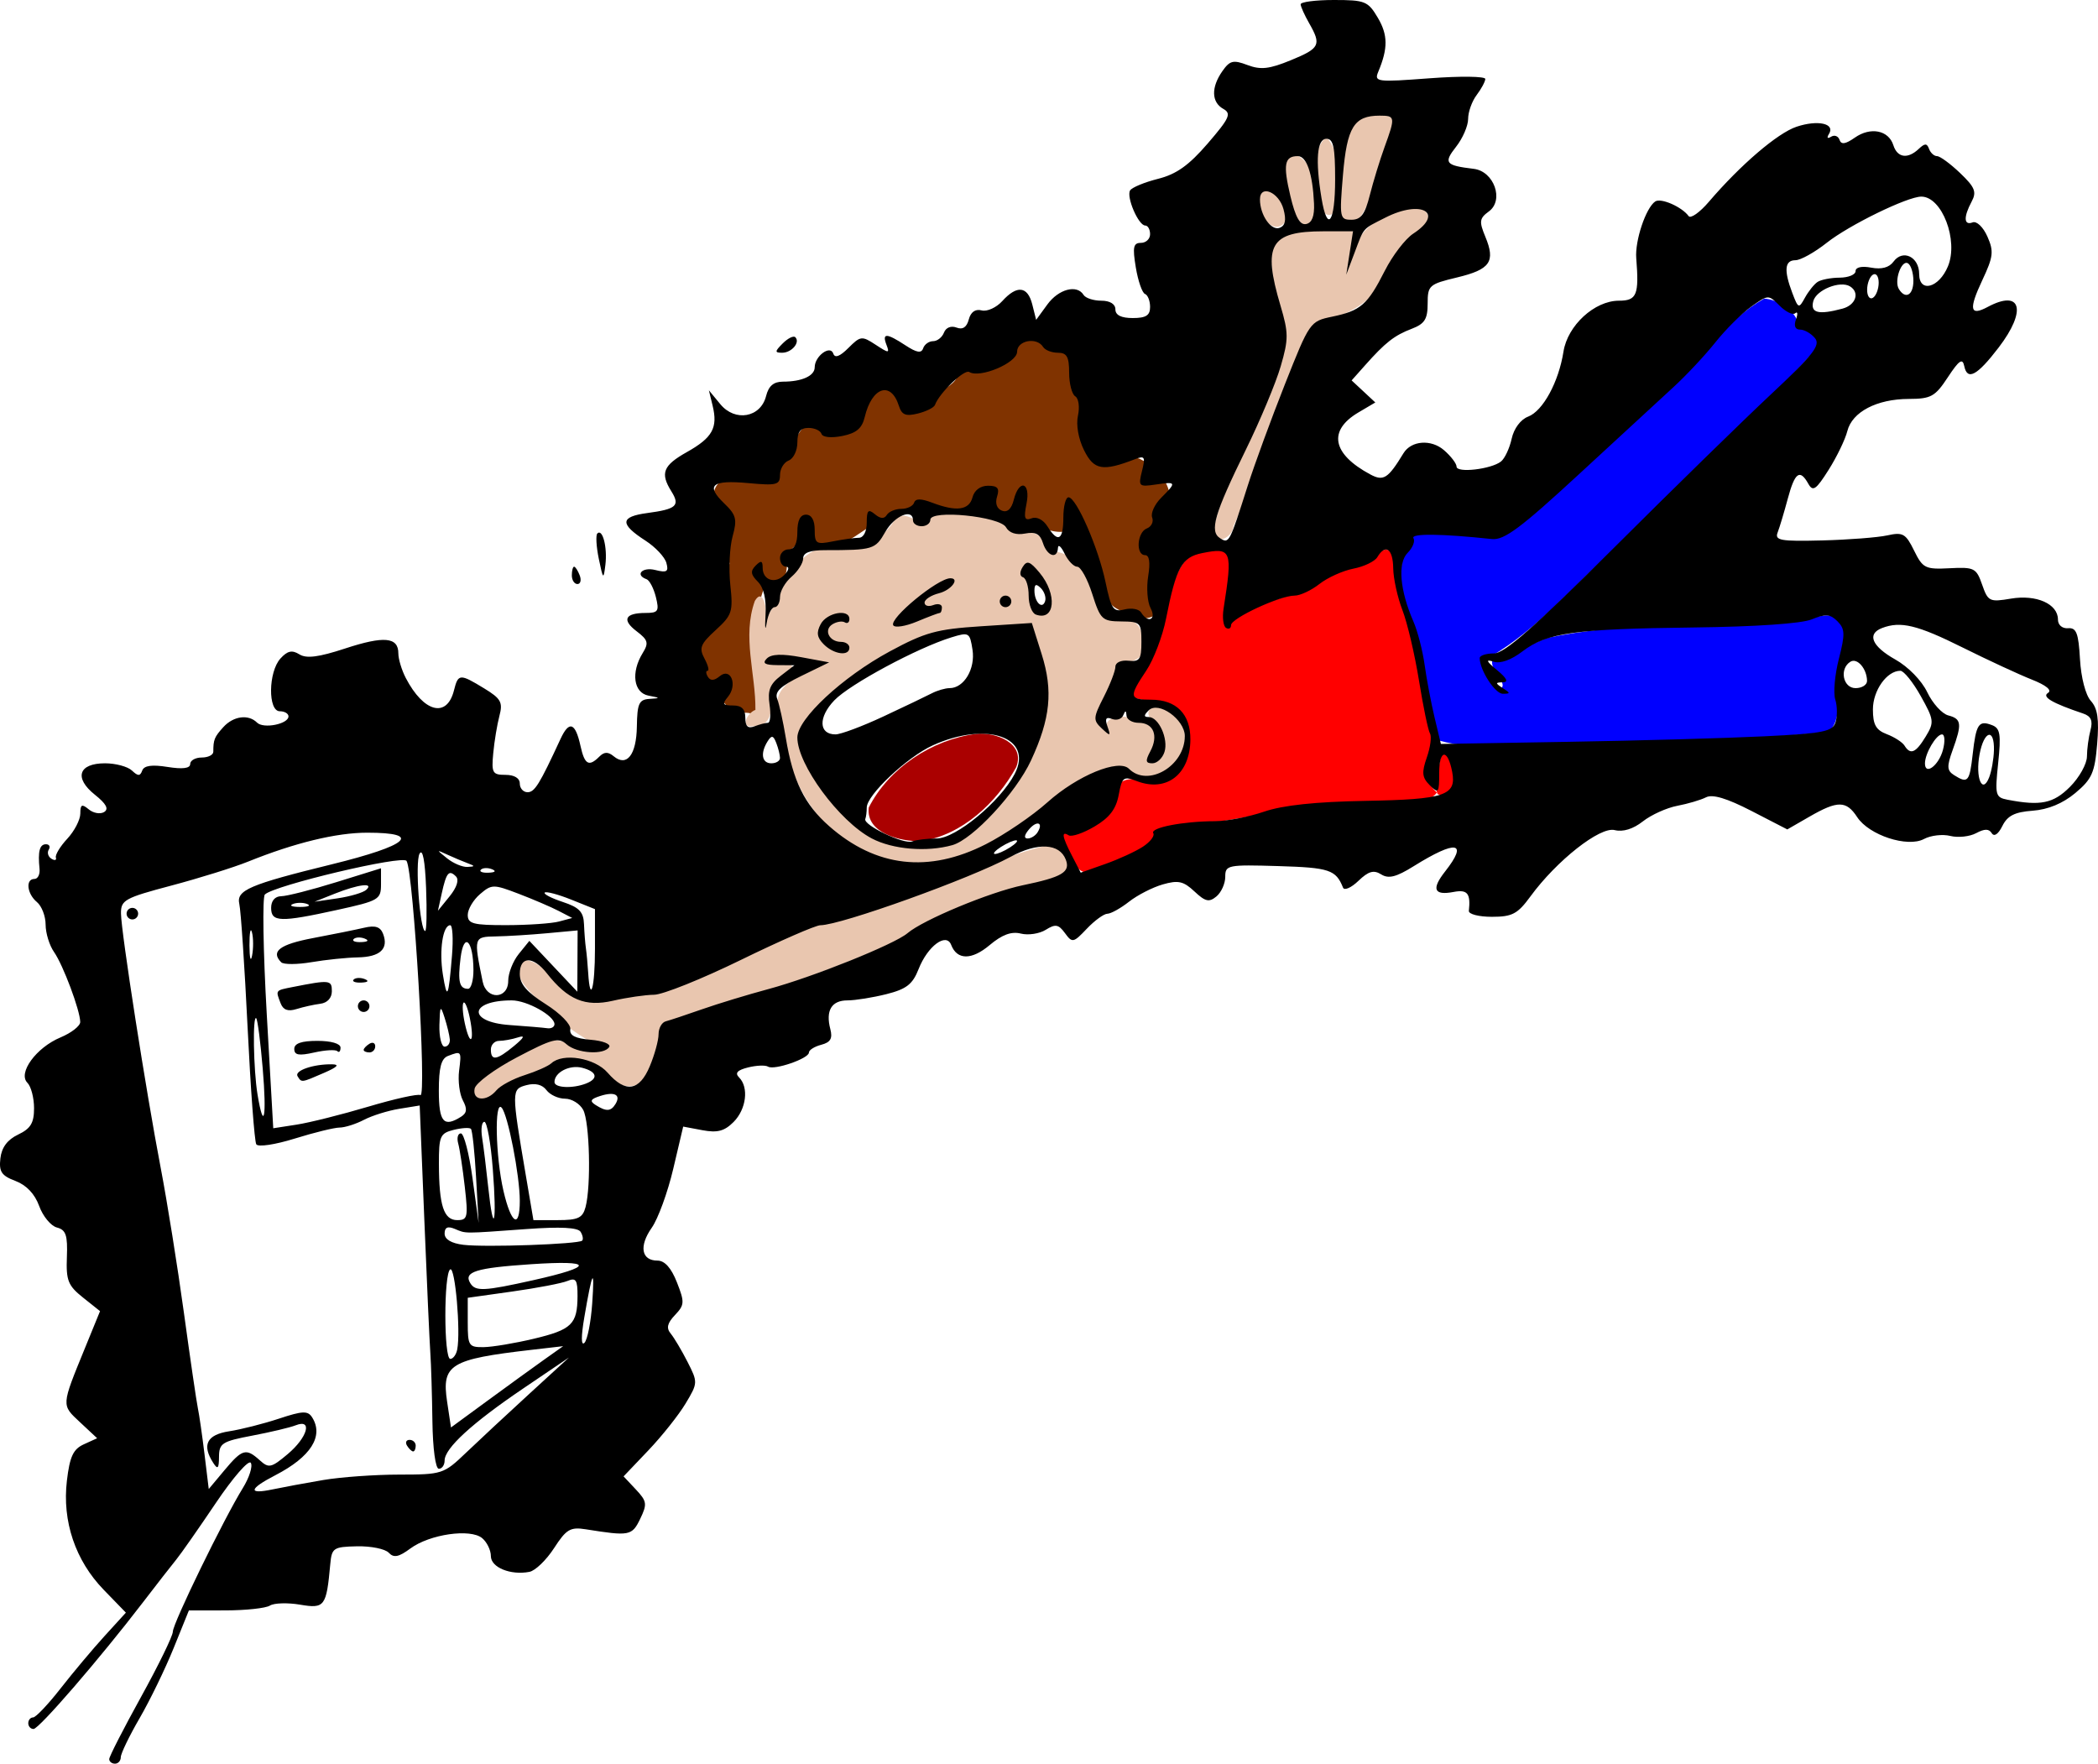 <?xml version="1.0" encoding="UTF-8" standalone="no"?>
<!-- Created with Inkscape (http://www.inkscape.org/) -->
<svg
   xmlns:dc="http://purl.org/dc/elements/1.1/"
   xmlns:cc="http://creativecommons.org/ns#"
   xmlns:rdf="http://www.w3.org/1999/02/22-rdf-syntax-ns#"
   xmlns:svg="http://www.w3.org/2000/svg"
   xmlns="http://www.w3.org/2000/svg"
   xmlns:sodipodi="http://sodipodi.sourceforge.net/DTD/sodipodi-0.dtd"
   xmlns:inkscape="http://www.inkscape.org/namespaces/inkscape"
   width="244.212"
   height="205.297"
   id="svg2"
   sodipodi:version="0.32"
   inkscape:version="0.46"
   sodipodi:docname="electrocution.svg"
   inkscape:output_extension="org.inkscape.output.svg.inkscape"
   version="1.0">
  <defs
     id="defs4">
    <inkscape:perspective
       sodipodi:type="inkscape:persp3d"
       inkscape:vp_x="0 : 526.18109 : 1"
       inkscape:vp_y="0 : 1000 : 0"
       inkscape:vp_z="744.09448 : 526.18109 : 1"
       inkscape:persp3d-origin="372.04724 : 350.78739 : 1"
       id="perspective10" />
    <clipPath
       id="clipPath2470"
       clipPathUnits="userSpaceOnUse">
      <path
         id="path2472"
         d="M 1995.6,5139.6 L 3979.6,5139.6 L 3979.6,6825.73 L 1995.6,6825.73 L 1995.6,5139.6 z" />
    </clipPath>
    <inkscape:perspective
       id="perspective2450"
       inkscape:persp3d-origin="372.04724 : 350.78739 : 1"
       inkscape:vp_z="744.09448 : 526.18109 : 1"
       inkscape:vp_y="0 : 1000 : 0"
       inkscape:vp_x="0 : 526.18109 : 1"
       sodipodi:type="inkscape:persp3d" />
    <clipPath
       id="clipPath2736"
       clipPathUnits="userSpaceOnUse">
      <path
         id="path2738"
         d="M 1924.8,3976.8 L 4333.8,3976.8 L 4333.8,6825.28 L 1924.8,6825.28 L 1924.8,3976.8 z" />
    </clipPath>
    <inkscape:perspective
       id="perspective2708"
       inkscape:persp3d-origin="372.04724 : 350.78739 : 1"
       inkscape:vp_z="744.09448 : 526.18109 : 1"
       inkscape:vp_y="0 : 1000 : 0"
       inkscape:vp_x="0 : 526.18109 : 1"
       sodipodi:type="inkscape:persp3d" />
    <clipPath
       id="clipPath3041"
       clipPathUnits="userSpaceOnUse">
      <path
         id="path3043"
         d="M 2052,2365.2 L 4206,2365.2 L 4206,4444.75 L 2052,4444.75 L 2052,2365.2 z" />
    </clipPath>
    <inkscape:perspective
       id="perspective2989"
       inkscape:persp3d-origin="372.04724 : 350.78739 : 1"
       inkscape:vp_z="744.09448 : 526.18109 : 1"
       inkscape:vp_y="0 : 1000 : 0"
       inkscape:vp_x="0 : 526.18109 : 1"
       sodipodi:type="inkscape:persp3d" />
    <clipPath
       id="clipPath3282"
       clipPathUnits="userSpaceOnUse">
      <path
         id="path3284"
         d="M 1712.4,873.602 L 4546.4,873.602 L 4546.4,3692.06 L 1712.4,3692.06 L 1712.4,873.602 z" />
    </clipPath>
    <inkscape:perspective
       id="perspective3240"
       inkscape:persp3d-origin="372.04724 : 350.78739 : 1"
       inkscape:vp_z="744.09448 : 526.18109 : 1"
       inkscape:vp_y="0 : 1000 : 0"
       inkscape:vp_x="0 : 526.18109 : 1"
       sodipodi:type="inkscape:persp3d" />
    <clipPath
       id="clipPath3498"
       clipPathUnits="userSpaceOnUse">
      <path
         id="path3500"
         d="M 1570.8,1348.8 L 4404.8,1348.8 L 4404.8,3444.15 L 1570.8,3444.15 L 1570.8,1348.8 z" />
    </clipPath>
    <inkscape:perspective
       id="perspective3426"
       inkscape:persp3d-origin="372.04724 : 350.78739 : 1"
       inkscape:vp_z="744.09448 : 526.18109 : 1"
       inkscape:vp_y="0 : 1000 : 0"
       inkscape:vp_x="0 : 526.18109 : 1"
       sodipodi:type="inkscape:persp3d" />
    <clipPath
       id="clipPath3643"
       clipPathUnits="userSpaceOnUse">
      <path
         id="path3645"
         d="M 1570.8,1944 L 4404.8,1944 L 4404.8,5701.34 L 1570.8,5701.34 L 1570.8,1944 z" />
    </clipPath>
    <inkscape:perspective
       id="perspective3605"
       inkscape:persp3d-origin="372.04724 : 350.78739 : 1"
       inkscape:vp_z="744.09448 : 526.18109 : 1"
       inkscape:vp_y="0 : 1000 : 0"
       inkscape:vp_x="0 : 526.18109 : 1"
       sodipodi:type="inkscape:persp3d" />
    <clipPath
       id="clipPath3780"
       clipPathUnits="userSpaceOnUse">
      <path
         id="path3782"
         d="M 1712.4,2679.6 L 4546.4,2679.6 L 4546.4,5249.26 L 1712.4,5249.26 L 1712.4,2679.6 z" />
    </clipPath>
    <inkscape:perspective
       id="perspective3742"
       inkscape:persp3d-origin="372.04724 : 350.78739 : 1"
       inkscape:vp_z="744.09448 : 526.18109 : 1"
       inkscape:vp_y="0 : 1000 : 0"
       inkscape:vp_x="0 : 526.18109 : 1"
       sodipodi:type="inkscape:persp3d" />
  </defs>
  <sodipodi:namedview
     id="base"
     pagecolor="#ffffff"
     bordercolor="#666666"
     borderopacity="1.0"
     inkscape:pageopacity="0.0"
     inkscape:pageshadow="2"
     inkscape:zoom="1.4"
     inkscape:cx="69.534112"
     inkscape:cy="123.0456"
     inkscape:document-units="px"
     inkscape:current-layer="layer1"
     showgrid="false"
     inkscape:window-width="1127"
     inkscape:window-height="743"
     inkscape:window-x="22"
     inkscape:window-y="0" />
  <g
     inkscape:label="Calque 1"
     inkscape:groupmode="layer"
     id="layer1"
     transform="translate(-45.691,-15.391)">
    <path
       style="opacity:1;fill:#803300;fill-opacity:1;fill-rule:nonzero;stroke:none;stroke-width:4.341;stroke-linecap:square;stroke-linejoin:miter;marker:none;marker-start:none;marker-mid:none;marker-end:none;stroke-miterlimit:4;stroke-dasharray:8.682, 4.341, 2.171, 4.341;stroke-dashoffset:0;stroke-opacity:1;visibility:visible;display:inline;overflow:visible;enable-background:accumulate"
       d="M 120.062 39.156 C 118.535 39.07 118.196 40.888 117.246 41.703 C 116.149 42.361 114.814 42.969 113.531 42.906 C 112.917 42.241 111.728 42.465 111.531 43.375 C 111.419 44.748 109.762 45.136 108.994 46.096 C 108.138 46.996 106.505 48.258 105.443 46.943 C 104.726 46.25 104.158 45.071 103 45.156 C 101.592 45.318 101.085 46.803 100.551 47.898 C 100.034 49.289 98.345 50.261 96.938 49.562 C 95.851 48.953 94.27 48.642 93.443 49.838 C 91.975 51.47 91.838 54.087 89.844 55.281 C 88.213 56.206 86.296 55.646 84.531 55.812 C 83.211 55.98 82.648 57.764 83.406 58.781 C 84.267 59.763 85.014 60.952 84.969 62.32 C 84.86 63.414 84.359 64.563 84.969 65.625 C 85.476 66.928 86.994 66.738 88.037 67.261 C 89.028 67.575 90.591 68.706 91.25 67.344 C 91.897 66.2 91.27 64.483 92.459 63.632 C 93.512 62.856 94.885 63.203 96.031 63.531 C 98.114 63.787 99.744 62.184 101.406 61.208 C 103.336 59.985 105.494 58.88 107.844 58.969 C 109.381 58.551 110.6 59.889 112 59.812 C 113.225 59.205 114.485 57.564 115.844 58.969 C 116.926 60.021 118.386 60.213 119.75 60.688 C 121.072 61.313 122.409 62.089 123.945 61.875 C 125.429 61.712 127.004 62.668 127.309 64.178 C 127.962 65.855 128.552 67.576 128.719 69.375 C 129.196 70.881 130.934 71.26 132.219 71.812 C 133.283 72.223 134.947 71.87 135.056 70.53 C 135.16 68.825 134.17 67.31 133.917 65.655 C 133.492 63.894 133.584 61.92 134.659 60.402 C 135.283 59.294 136.492 58.136 135.946 56.757 C 135.386 55.221 134.038 54.066 132.594 53.375 C 131.071 52.961 129.516 54.192 128.048 53.392 C 126.686 52.758 126.598 51.081 126.192 49.812 C 125.859 48.388 125.717 46.914 125.219 45.531 C 124.917 44.117 125.94 42.642 125.25 41.281 C 124.201 40.396 122.243 41.55 121.693 39.881 C 121.278 39.463 120.692 39.004 120.062 39.156 z "
       id="path3189"
       transform="translate(45.691,15.391)" />
    <path
       style="opacity:1;fill:#803300;fill-opacity:1;fill-rule:nonzero;stroke:none;stroke-width:4.341;stroke-linecap:square;stroke-linejoin:miter;marker:none;marker-start:none;marker-mid:none;marker-end:none;stroke-miterlimit:4;stroke-dasharray:8.682, 4.341, 2.171, 4.341;stroke-dashoffset:0;stroke-opacity:1;visibility:visible;display:inline;overflow:visible;enable-background:accumulate"
       d="M 94.719 60.25 C 94.834 60.364 94.834 60.136 94.719 60.25 z M 91.188 63.312 C 90.088 64.592 89.189 66.02 88.281 67.438 C 87.196 66.415 88.323 64.711 87.438 63.594 C 85.767 63.299 84.867 65.138 84.729 66.532 C 84.178 68.838 83.685 71.164 82.906 73.406 C 81.922 74.422 80.556 75.749 81.375 77.281 C 81.511 78.556 81.918 79.756 82.625 80.812 C 82.891 82.087 84.364 81.158 84.646 82.386 C 85.154 83.408 86.62 82.708 87.531 83.094 C 89.083 82.535 88.614 80.557 88.158 79.375 C 87.299 76.05 87.737 72.543 88.656 69.281 C 89.288 67.224 90.202 65.265 91.281 63.406 C 91.39 63.258 91.232 63.26 91.188 63.312 z "
       id="path3191"
       transform="translate(45.691,15.391)" />
    <path
       style="opacity:1;fill:#0000ff;fill-opacity:1;fill-rule:nonzero;stroke:none;stroke-width:4.341;stroke-linecap:square;stroke-linejoin:miter;marker:none;marker-start:none;marker-mid:none;marker-end:none;stroke-miterlimit:4;stroke-dasharray:8.682, 4.341, 2.171, 4.341;stroke-dashoffset:0;stroke-opacity:1;visibility:visible;display:inline;overflow:visible;enable-background:accumulate"
       d="M 205.346,34.762 C 200.956,37.234 198.006,41.734 194.188,45.007 C 187.847,50.947 181.811,57.405 174.615,62.162 C 171.376,62.741 167.839,61.556 164.703,62.13 C 162.534,65.031 162.616,68.718 164.088,71.901 C 165.622,76.518 165.963,81.635 167.528,86.201 C 171.975,87.493 176.911,86.391 181.528,86.617 C 191.975,86.23 202.512,86.301 212.891,85.19 C 214.855,83.17 213.378,79.764 214.216,77.267 C 214.712,75.363 215.587,71.544 212.464,71.632 C 201.852,73.242 190.767,72.024 180.266,74.221 C 177.987,74.924 176.078,76.407 173.779,76.746 C 173.162,77.845 175.695,79.567 174.663,80.155 C 174.004,79.109 171.328,77.07 173.526,76.415 C 179.115,73.168 183.303,67.978 188.18,63.708 C 196.002,56.062 204.08,48.596 211.486,40.586 C 212.073,39.046 210.238,38.32 209.355,37.855 C 209.11,36.181 206.925,34.838 205.346,34.762 z"
       id="path3197"
       transform="translate(45.691,15.391)" />
    <path
       style="opacity:1;fill:#ff0000;fill-opacity:1;fill-rule:nonzero;stroke:none;stroke-width:4.341;stroke-linecap:square;stroke-linejoin:miter;marker:none;marker-start:none;marker-mid:none;marker-end:none;stroke-miterlimit:4;stroke-dasharray:8.682, 4.341, 2.171, 4.341;stroke-dashoffset:0;stroke-opacity:1;visibility:visible;display:inline;overflow:visible;enable-background:accumulate"
       d="M 140.807,64.04 C 136.908,64.042 136.622,68.435 135.609,71.195 C 134.699,74.668 133.184,77.96 131.589,81.102 C 133.789,81.851 137.787,81.773 138.045,85.001 C 138.973,87.9 136.441,92.03 133.136,90.904 C 131.714,90.41 129.657,90.674 129.916,92.593 C 128.994,95.246 126.328,96.97 123.571,96.902 C 124.158,98.796 125.235,103.159 128.067,101.002 C 130.238,99.862 133.99,99.37 134.604,96.618 C 143.1,95.936 151.318,93.286 159.872,93.516 C 162.15,92.956 166.034,94.041 167.26,92.246 C 164.794,90.085 167.397,87.066 166.439,84.433 C 165.343,77.644 163.388,70.855 162.004,64.23 C 160.509,63.173 159.602,65.853 158.011,65.745 C 154.423,66.9 151.377,69.19 147.657,70.022 C 146.023,70.618 144.041,71.716 142.922,72.658 C 142.548,69.763 143.471,66.698 143.158,63.835 C 142.402,63.569 141.581,64.013 140.807,64.04 z"
       id="path3199"
       transform="translate(45.691,15.391)" />
    <path
       style="opacity:1;fill:#ff0000;fill-opacity:1;fill-rule:nonzero;stroke:none;stroke-width:4.341;stroke-linecap:square;stroke-linejoin:miter;marker:none;marker-start:none;marker-mid:none;marker-end:none;stroke-miterlimit:4;stroke-dasharray:8.682, 4.341, 2.171, 4.341;stroke-dashoffset:0;stroke-opacity:1;visibility:visible;display:inline;overflow:visible;enable-background:accumulate"
       d="M 167.702,87.463 C 167.803,89.06 166.715,90.93 167.339,92.435 C 170.351,93.673 169.376,87.357 167.702,87.463 z"
       id="path3201"
       transform="translate(45.691,15.391)" />
    <path
       style="opacity:1;fill:#e9c6af;fill-opacity:1;fill-rule:nonzero;stroke:none;stroke-width:4.341;stroke-linecap:square;stroke-linejoin:miter;marker:none;marker-start:none;marker-mid:none;marker-end:none;stroke-miterlimit:4;stroke-dasharray:8.682, 4.341, 2.171, 4.341;stroke-dashoffset:0;stroke-opacity:1;visibility:visible;display:inline;overflow:visible;enable-background:accumulate"
       d="M 121.582,98.464 C 113.93,100.455 106.949,104.459 99.253,106.465 C 88.619,108.83 79.335,117.033 68.076,116.174 C 65.048,115.921 63.929,112.038 61.084,111.738 C 58.963,113.435 62.135,115.791 63.277,117.026 C 65.073,118.998 68.06,121.024 69.97,121.887 C 67.402,122.653 65.137,120.009 62.693,121.682 C 60.011,123.043 56.708,124.263 55.038,126.859 C 55.502,128.994 57.984,127.344 58.969,126.48 C 62.407,124.923 66.632,121.842 70.206,124.776 C 71.398,126.328 74.074,127.389 75.226,125.17 C 77.122,123.157 75.911,118.891 79.471,118.636 C 89.899,115.199 100.433,111.935 110.11,106.685 C 114.537,104.339 119.493,103.546 124.044,101.621 C 125.018,100.08 123.334,98.024 121.582,98.464 z"
       id="path3203"
       transform="translate(45.691,15.391)" />
    <path
       style="opacity:1;fill:#e9c6af;fill-opacity:1;fill-rule:nonzero;stroke:none;stroke-width:4.341;stroke-linecap:square;stroke-linejoin:miter;marker:none;marker-start:none;marker-mid:none;marker-end:none;stroke-miterlimit:4;stroke-dasharray:8.682, 4.341, 2.171, 4.341;stroke-dashoffset:0;stroke-opacity:1;visibility:visible;display:inline;overflow:visible;enable-background:accumulate"
       d="M 109.729,59.842 C 108.655,59.558 108.086,60.541 107.393,60.82 C 106.248,60.553 104.947,59.205 103.968,60.773 C 102.025,63.811 98.333,64.012 95.097,63.961 C 91.869,65.249 90.929,69.436 89.147,72.011 C 89.308,70.967 88.842,68.31 87.868,69.943 C 86.365,74.12 87.982,78.47 87.932,82.633 C 86.945,82.984 86.063,84.83 87.742,84.527 C 91.071,84.521 88.814,80.174 91.009,78.845 C 93.985,77.238 90.795,76.93 89.415,76.872 C 91.272,76.272 93.926,76.672 95.318,77.314 C 93.273,78.547 89.64,79.799 90.631,82.949 C 91.324,90.016 94.952,97.561 102.216,99.743 C 109.384,102.538 116.694,97.753 122.161,93.506 C 125.2,91.192 129.108,88.406 132.962,90.431 C 136.798,91.208 139.999,85.215 136.261,82.949 C 135.442,81.756 132.774,82.079 133.988,83.801 C 135.291,84.833 135.681,88.296 133.862,88.379 C 134.764,86.886 134.917,84.416 132.678,83.912 C 131.514,83.312 128.705,82.894 128.701,84.827 C 127.034,83.108 129.329,80.497 129.742,78.624 C 130.099,76.565 133.532,77.547 133.01,75.057 C 133.302,73.283 132.057,71.669 130.2,72.011 C 126.881,71.8 127.65,67.364 125.339,65.729 C 124.692,64.468 123.227,64.254 122.198,64.072 C 121.687,62.338 120.035,61.649 118.378,61.72 C 115.752,60.208 112.777,59.732 109.729,59.842 z M 119.688,65.966 C 121.326,66.842 122.807,69.939 121.235,71.364 C 119.768,70.707 119.782,68.08 119.309,66.645 C 119.248,66.371 119.352,65.88 119.688,65.966 z M 110.755,67.686 C 110.553,69.01 107.11,68.866 107.44,70.496 C 107.841,71.336 109.932,70.328 108.403,71.411 C 107.345,71.96 105.096,72.751 104.457,72.2 C 106.181,70.344 108.38,68.588 110.755,67.686 z M 117.147,69.849 C 117.152,70.479 116.759,70.307 117.147,69.849 z M 97.781,71.648 C 100.012,72.075 95.552,72.178 96.297,73.747 C 96.287,74.74 99.62,75.244 97.733,75.531 C 95.786,75.495 94.893,72.849 96.865,71.995 C 97.134,71.786 97.455,71.707 97.781,71.648 z M 120.698,75.199 C 123.556,83.937 118.463,94.22 110.344,97.991 C 104.364,99.989 98.218,96.231 95.366,90.936 C 94.057,88.782 91.914,85.734 94.355,83.549 C 99.833,77.426 107.638,72.905 116.119,73.098 C 118.412,73.069 120.696,71.922 120.698,75.199 z"
       id="path3205"
       transform="translate(45.691,15.391)" />
    <path
       style="opacity:1;fill:#e9c6af;fill-opacity:1;fill-rule:nonzero;stroke:none;stroke-width:4.341;stroke-linecap:square;stroke-linejoin:miter;marker:none;marker-start:none;marker-mid:none;marker-end:none;stroke-miterlimit:4;stroke-dasharray:8.682, 4.341, 2.171, 4.341;stroke-dashoffset:0;stroke-opacity:1;visibility:visible;display:inline;overflow:visible;enable-background:accumulate"
       d="M 164.466,24.139 C 161.281,24.567 158.291,26.345 157.412,29.554 C 157.24,29.161 158.395,26.063 156.322,26.523 C 153.594,27.008 149.209,26.114 147.941,29.285 C 147.888,34.336 150.593,39.75 148.068,44.59 C 145.984,50.372 142.488,55.8 141.233,61.783 C 141.343,63.649 143.532,62.572 143.585,61.215 C 147.173,53.769 148.724,45.174 153.102,38.25 C 155.638,36.673 159.197,35.964 160.694,32.931 C 162.04,30.114 164.374,28.037 166.25,25.623 C 166.444,24.618 165.32,23.996 164.466,24.139 z"
       id="path3207"
       transform="translate(45.691,15.391)" />
    <path
       style="opacity:1;fill:#e9c6af;fill-opacity:1;fill-rule:nonzero;stroke:none;stroke-width:4.341;stroke-linecap:square;stroke-linejoin:miter;marker:none;marker-start:none;marker-mid:none;marker-end:none;stroke-miterlimit:4;stroke-dasharray:8.682, 4.341, 2.171, 4.341;stroke-dashoffset:0;stroke-opacity:1;visibility:visible;display:inline;overflow:visible;enable-background:accumulate"
       d="M 160.157,13.375 C 156.097,13.427 156.413,18.676 155.975,21.519 C 155.74,22.968 155.47,26.655 157.916,25.86 C 160.456,22.575 160.873,18.048 162.257,14.227 C 162.056,13.301 160.877,13.366 160.157,13.375 z"
       id="path3209"
       transform="translate(45.691,15.391)" />
    <path
       style="opacity:1;fill:#e9c6af;fill-opacity:1;fill-rule:nonzero;stroke:none;stroke-width:4.341;stroke-linecap:square;stroke-linejoin:miter;marker:none;marker-start:none;marker-mid:none;marker-end:none;stroke-miterlimit:4;stroke-dasharray:8.682, 4.341, 2.171, 4.341;stroke-dashoffset:0;stroke-opacity:1;visibility:visible;display:inline;overflow:visible;enable-background:accumulate"
       d="M 154.16,16.169 C 152.56,17.882 153.465,20.878 153.528,23.066 C 153.168,24.383 154.963,26.043 155.47,24.218 C 155.877,21.669 156.243,18.348 154.617,16.216 C 154.48,16.141 154.31,16.107 154.16,16.169 z"
       id="path3211"
       transform="translate(45.691,15.391)" />
    <path
       style="opacity:1;fill:#e9c6af;fill-opacity:1;fill-rule:nonzero;stroke:none;stroke-width:4.341;stroke-linecap:square;stroke-linejoin:miter;marker:none;marker-start:none;marker-mid:none;marker-end:none;stroke-miterlimit:4;stroke-dasharray:8.682, 4.341, 2.171, 4.341;stroke-dashoffset:0;stroke-opacity:1;visibility:visible;display:inline;overflow:visible;enable-background:accumulate"
       d="M 150.577,18.015 C 148.356,18.781 149.928,22.028 150.214,23.571 C 150.284,24.834 152.132,27.657 153.039,25.402 C 153.24,23.015 153.431,19.034 150.75,17.999 L 150.656,17.999 L 150.577,18.015 z"
       id="path3213"
       transform="translate(45.691,15.391)" />
    <path
       style="opacity:1;fill:#e9c6af;fill-opacity:1;fill-rule:nonzero;stroke:none;stroke-width:4.341;stroke-linecap:square;stroke-linejoin:miter;marker:none;marker-start:none;marker-mid:none;marker-end:none;stroke-miterlimit:4;stroke-dasharray:8.682, 4.341, 2.171, 4.341;stroke-dashoffset:0;stroke-opacity:1;visibility:visible;display:inline;overflow:visible;enable-background:accumulate"
       d="M 147.199,22.166 C 145.323,23.212 147.77,27.892 149.535,25.923 C 150.249,24.466 148.834,22.085 147.199,22.166 z"
       id="path3215"
       transform="translate(45.691,15.391)" />
    <path
       style="opacity:1;fill:#aa0000;fill-opacity:1;fill-rule:nonzero;stroke:none;stroke-width:4.341;stroke-linecap:square;stroke-linejoin:miter;marker:none;marker-start:none;marker-mid:none;marker-end:none;stroke-miterlimit:4;stroke-dasharray:8.682, 4.341, 2.171, 4.341;stroke-dashoffset:0;stroke-opacity:1;visibility:visible;display:inline;overflow:visible;enable-background:accumulate"
       d="M 113.611,85.427 C 108.51,86.088 103.467,89.395 101.127,93.998 C 100.751,96.999 104.884,97.986 107.219,97.912 C 112.018,97.217 116.023,93.399 118.283,89.31 C 119.421,86.485 115.795,85.17 113.611,85.427 z"
       id="path3219"
       transform="translate(45.691,15.391)" />
    <path
       style="fill:#000000"
       d="M 58.405,220.153 C 58.405,219.858 60.071,216.602 62.107,212.917 C 64.143,209.232 65.809,205.815 65.809,205.324 C 65.809,204.357 71.73,192.205 73.958,188.601 C 74.711,187.382 75.128,186.062 74.885,185.669 C 74.642,185.275 72.81,187.378 70.815,190.342 C 68.819,193.306 66.744,196.273 66.202,196.935 C 65.661,197.597 63.912,199.843 62.316,201.925 C 57.307,208.462 50.233,216.65 49.594,216.65 C 49.257,216.65 48.982,216.347 48.982,215.976 C 48.982,215.606 49.235,215.303 49.545,215.303 C 49.854,215.303 51.293,213.785 52.742,211.929 C 54.191,210.074 56.494,207.329 57.86,205.831 L 60.344,203.106 L 57.769,200.452 C 54.463,197.046 52.918,192.472 53.478,187.748 C 53.81,184.94 54.212,184.075 55.447,183.513 L 56.999,182.805 L 55.007,180.944 C 52.82,178.901 52.806,179.101 55.582,172.305 L 57.336,168.011 L 55.346,166.424 C 53.612,165.042 53.372,164.438 53.477,161.725 C 53.575,159.172 53.366,158.551 52.316,158.276 C 51.611,158.092 50.682,156.965 50.25,155.771 C 49.744,154.372 48.765,153.337 47.492,152.857 C 45.862,152.241 45.557,151.784 45.736,150.226 C 45.882,148.951 46.553,148.053 47.804,147.456 C 49.262,146.761 49.655,146.109 49.655,144.389 C 49.655,143.187 49.307,141.856 48.882,141.431 C 47.743,140.292 49.902,137.332 52.736,136.148 C 54.003,135.619 55.035,134.811 55.03,134.353 C 55.014,132.996 53.037,127.714 51.98,126.206 C 51.442,125.437 51.001,124.004 51.001,123.021 C 51.001,122.038 50.547,120.856 49.991,120.396 C 48.829,119.431 48.64,117.703 49.697,117.703 C 50.091,117.703 50.359,117.173 50.293,116.525 C 50.086,114.495 50.303,113.664 51.041,113.664 C 51.433,113.664 51.579,113.946 51.366,114.291 C 51.153,114.636 51.294,115.113 51.68,115.351 C 52.065,115.589 52.297,115.528 52.196,115.216 C 52.094,114.904 52.692,113.915 53.525,113.02 C 54.358,112.124 55.04,110.806 55.04,110.09 C 55.04,109.026 55.219,108.937 56.02,109.601 C 56.559,110.049 57.367,110.188 57.814,109.912 C 58.383,109.56 58.057,108.952 56.737,107.9 C 54.282,105.942 54.828,104.241 57.913,104.241 C 59.146,104.241 60.557,104.62 61.047,105.082 C 61.76,105.755 62.001,105.755 62.247,105.083 C 62.46,104.504 63.373,104.374 65.192,104.665 C 66.95,104.946 67.829,104.833 67.829,104.327 C 67.829,103.91 68.434,103.568 69.175,103.568 C 69.915,103.568 70.521,103.265 70.521,102.895 C 70.521,101.488 70.646,101.18 71.683,100.034 C 72.859,98.735 74.608,98.5 75.615,99.507 C 76.361,100.253 79.271,99.672 79.271,98.778 C 79.271,98.451 78.817,98.183 78.262,98.183 C 76.865,98.183 76.917,93.611 78.332,92.048 C 79.149,91.145 79.684,91.025 80.535,91.556 C 81.359,92.072 82.777,91.89 85.871,90.875 C 90.394,89.39 92.06,89.544 92.06,91.447 C 92.06,92.106 92.448,93.391 92.921,94.303 C 95.006,98.322 97.713,99.021 98.534,95.753 C 99.024,93.8 99.208,93.788 102.054,95.523 C 104.005,96.712 104.243,97.141 103.825,98.718 C 103.56,99.719 103.236,101.675 103.106,103.063 C 102.889,105.363 103.016,105.587 104.532,105.587 C 105.562,105.587 106.196,105.972 106.196,106.597 C 106.196,107.152 106.602,107.607 107.099,107.607 C 107.928,107.607 108.488,106.701 110.938,101.403 C 111.943,99.23 112.662,99.486 113.265,102.229 C 113.742,104.401 114.238,104.68 115.456,103.462 C 116.025,102.893 116.476,102.882 117.128,103.423 C 118.655,104.691 119.774,103.253 119.824,99.958 C 119.864,97.286 120.073,96.824 121.279,96.745 C 122.593,96.66 122.586,96.634 121.172,96.362 C 119.436,96.027 119.115,93.662 120.499,91.413 C 121.226,90.233 121.13,89.886 119.796,88.872 C 118.043,87.541 118.44,86.74 120.853,86.74 C 122.308,86.74 122.444,86.529 122.037,84.889 C 121.784,83.871 121.297,82.937 120.954,82.814 C 119.556,82.31 120.452,81.36 121.967,81.74 C 123.322,82.081 123.544,81.939 123.259,80.912 C 123.071,80.23 121.977,79.067 120.83,78.326 C 117.806,76.376 117.859,75.535 121.034,75.11 C 124.439,74.653 124.882,74.254 123.839,72.584 C 122.517,70.467 122.871,69.573 125.645,68.014 C 128.626,66.339 129.266,65.188 128.644,62.623 L 128.208,60.826 L 129.541,62.442 C 131.263,64.53 134.235,63.998 134.865,61.489 C 135.161,60.311 135.745,59.816 136.84,59.816 C 139.039,59.816 140.524,59.142 140.524,58.144 C 140.524,56.844 142.34,55.505 142.688,56.549 C 142.873,57.104 143.451,56.889 144.446,55.894 C 145.851,54.489 146.014,54.469 147.612,55.516 C 149.161,56.531 149.263,56.532 148.877,55.526 C 148.34,54.127 148.883,54.144 151.098,55.595 C 152.402,56.45 152.947,56.539 153.149,55.931 C 153.301,55.477 153.822,55.104 154.307,55.104 C 154.792,55.104 155.361,54.655 155.571,54.106 C 155.797,53.518 156.397,53.278 157.03,53.52 C 157.75,53.797 158.222,53.485 158.459,52.578 C 158.687,51.707 159.224,51.329 159.96,51.522 C 160.591,51.687 161.672,51.197 162.362,50.434 C 164.069,48.548 165.314,48.691 165.852,50.835 L 166.301,52.623 L 167.604,50.835 C 168.915,49.035 171.051,48.47 171.823,49.72 C 172.052,50.09 172.979,50.393 173.882,50.393 C 174.894,50.393 175.525,50.781 175.525,51.402 C 175.525,52.075 176.199,52.412 177.545,52.412 C 179.086,52.412 179.564,52.107 179.564,51.122 C 179.564,50.412 179.297,49.731 178.97,49.607 C 178.644,49.484 178.163,48.096 177.902,46.522 C 177.509,44.158 177.612,43.662 178.495,43.662 C 179.083,43.662 179.564,43.207 179.564,42.652 C 179.564,42.097 179.31,41.642 178.999,41.642 C 178.207,41.642 176.772,38.309 177.24,37.553 C 177.451,37.21 178.912,36.606 180.485,36.209 C 182.63,35.67 184.08,34.637 186.274,32.09 C 188.816,29.139 189.055,28.608 188.085,28.065 C 186.698,27.289 186.655,25.562 187.976,23.676 C 188.847,22.431 189.242,22.335 190.902,22.962 C 192.441,23.543 193.442,23.431 195.95,22.399 C 199.34,21.005 199.527,20.625 198.074,18.084 C 197.545,17.158 197.102,16.174 197.089,15.896 C 197.076,15.618 198.817,15.391 200.958,15.391 C 204.592,15.391 204.933,15.529 206.075,17.462 C 207.251,19.454 207.266,21.012 206.132,23.725 C 205.628,24.932 205.907,24.968 212.104,24.503 C 215.679,24.235 218.595,24.271 218.583,24.584 C 218.571,24.896 218.117,25.739 217.573,26.458 C 217.03,27.176 216.585,28.423 216.585,29.228 C 216.585,30.033 215.956,31.49 215.188,32.466 C 213.696,34.364 213.92,34.646 217.244,35.046 C 219.6,35.331 220.792,38.689 219.001,39.999 C 217.897,40.806 217.847,41.162 218.588,42.95 C 219.791,45.855 219.162,46.759 215.29,47.688 C 212.038,48.468 211.873,48.615 211.873,50.73 C 211.873,52.535 211.525,53.087 210.022,53.661 C 207.995,54.436 206.953,55.251 204.588,57.912 L 203.024,59.672 L 204.402,60.955 L 205.78,62.239 L 203.819,63.397 C 200.234,65.515 200.757,68.239 205.206,70.62 C 206.735,71.438 207.261,71.102 209.058,68.15 C 209.962,66.667 212.278,66.493 213.779,67.795 C 214.582,68.491 215.239,69.352 215.239,69.707 C 215.239,70.479 219.276,70.012 220.412,69.108 C 220.851,68.759 221.409,67.568 221.652,66.46 C 221.914,65.266 222.695,64.219 223.57,63.886 C 225.292,63.231 227.127,59.858 227.683,56.323 C 228.162,53.275 231.299,50.393 234.137,50.393 C 236.221,50.393 236.496,49.717 236.154,45.442 C 235.991,43.408 237.27,39.587 238.362,38.843 C 239.021,38.395 241.467,39.466 242.253,40.546 C 242.488,40.869 243.548,40.118 244.609,38.878 C 248.286,34.579 252.607,30.88 254.811,30.144 C 257.282,29.318 259.336,29.768 258.593,30.972 C 258.306,31.436 258.402,31.573 258.829,31.309 C 259.225,31.064 259.669,31.226 259.816,31.668 C 260.01,32.25 260.503,32.178 261.6,31.41 C 263.426,30.132 265.527,30.545 266.081,32.291 C 266.547,33.759 267.752,33.936 269.036,32.724 C 269.75,32.051 269.99,32.051 270.237,32.724 C 270.407,33.186 270.826,33.565 271.169,33.565 C 271.511,33.565 272.72,34.452 273.854,35.536 C 275.579,37.185 275.799,37.728 275.194,38.857 C 274.231,40.658 274.281,41.673 275.314,41.277 C 275.782,41.097 276.543,41.828 277.027,42.923 C 277.793,44.652 277.721,45.271 276.436,48.005 C 274.829,51.421 274.992,52.228 277.062,51.12 C 280.973,49.027 281.648,51.518 278.342,55.841 C 275.834,59.12 274.692,59.736 274.333,58.002 C 274.134,57.043 273.732,57.317 272.425,59.303 C 270.941,61.558 270.47,61.82 267.876,61.827 C 264.152,61.838 261.285,63.338 260.725,65.57 C 260.482,66.539 259.502,68.569 258.548,70.08 C 257.081,72.404 256.716,72.655 256.186,71.707 C 255.198,69.943 254.617,70.365 253.791,73.446 C 253.369,75.02 252.839,76.787 252.612,77.373 C 252.255,78.299 252.932,78.421 257.783,78.298 C 260.854,78.221 264.274,77.956 265.385,77.71 C 267.186,77.311 267.522,77.501 268.494,79.477 C 269.51,81.542 269.791,81.681 272.639,81.535 C 275.501,81.388 275.74,81.509 276.416,83.448 C 277.099,85.406 277.278,85.493 279.776,85.071 C 282.733,84.572 285.241,85.687 285.241,87.501 C 285.241,88.144 285.736,88.571 286.419,88.517 C 287.387,88.44 287.635,89.083 287.806,92.117 C 287.928,94.263 288.457,96.3 289.069,96.976 C 289.861,97.851 290.044,99.1 289.804,101.993 C 289.526,105.34 289.193,106.088 287.261,107.702 C 285.805,108.917 284.089,109.628 282.294,109.76 C 280.205,109.914 279.365,110.338 278.771,111.536 C 278.294,112.498 277.814,112.824 277.536,112.376 C 277.209,111.846 276.701,111.846 275.714,112.374 C 274.962,112.776 273.611,112.921 272.713,112.696 C 271.814,112.47 270.435,112.63 269.649,113.051 C 267.729,114.078 263.253,112.613 261.872,110.505 C 260.604,108.57 259.604,108.559 256.328,110.445 L 253.736,111.937 L 249.563,109.785 C 246.71,108.314 245.04,107.812 244.281,108.198 C 243.672,108.509 242.163,108.955 240.93,109.189 C 239.697,109.423 237.893,110.24 236.921,111.004 C 235.791,111.893 234.608,112.257 233.641,112.015 C 231.936,111.587 226.891,115.561 223.836,119.738 C 222.342,121.781 221.722,122.109 219.349,122.109 C 217.835,122.109 216.629,121.799 216.67,121.421 C 216.89,119.378 216.509,118.907 214.886,119.217 C 212.606,119.653 212.289,118.885 213.902,116.835 C 216.641,113.352 215.224,113.117 210.236,116.225 C 208.212,117.487 207.325,117.709 206.462,117.17 C 205.591,116.626 204.986,116.799 203.813,117.925 C 202.976,118.729 202.171,119.083 202.023,118.713 C 201.195,116.637 200.433,116.383 194.511,116.206 C 188.581,116.028 188.314,116.082 188.314,117.452 C 188.314,118.24 187.851,119.269 187.285,119.739 C 186.433,120.446 185.992,120.345 184.727,119.157 C 183.452,117.959 182.839,117.823 181.041,118.339 C 179.854,118.679 178.087,119.584 177.114,120.35 C 176.14,121.115 175.006,121.747 174.593,121.753 C 174.18,121.76 173.102,122.545 172.197,123.499 C 170.634,125.146 170.506,125.171 169.656,124.009 C 168.904,122.981 168.547,122.919 167.423,123.62 C 166.688,124.08 165.38,124.279 164.518,124.062 C 163.418,123.786 162.335,124.186 160.89,125.402 C 158.792,127.167 157.093,127.157 156.409,125.377 C 155.843,123.901 153.667,125.518 152.618,128.193 C 151.922,129.966 151.205,130.524 148.872,131.112 C 147.284,131.511 145.244,131.838 144.337,131.838 C 142.484,131.838 141.778,133.022 142.342,135.179 C 142.627,136.27 142.365,136.723 141.286,137.005 C 140.497,137.211 139.851,137.618 139.851,137.909 C 139.851,138.607 135.818,139.998 135.093,139.55 C 134.782,139.358 133.735,139.4 132.765,139.644 C 131.509,139.959 131.21,140.294 131.724,140.809 C 132.88,141.965 132.561,144.513 131.075,145.999 C 130.015,147.059 129.193,147.275 127.46,146.95 L 125.216,146.529 L 124.053,151.468 C 123.413,154.184 122.29,157.26 121.556,158.304 C 120.049,160.448 120.344,162.128 122.227,162.128 C 123.064,162.128 123.828,162.983 124.485,164.655 C 125.396,166.974 125.377,167.289 124.259,168.467 C 123.363,169.41 123.231,169.981 123.761,170.62 C 124.158,171.099 125.039,172.58 125.718,173.912 C 126.934,176.297 126.931,176.371 125.493,178.768 C 124.69,180.106 122.738,182.561 121.155,184.223 L 118.276,187.245 L 119.704,188.765 C 120.997,190.142 121.045,190.465 120.209,192.193 C 119.255,194.164 118.971,194.218 113.886,193.405 C 112.077,193.116 111.612,193.391 110.184,195.598 C 109.286,196.985 107.997,198.227 107.32,198.358 C 105.124,198.781 102.83,197.845 102.83,196.526 C 102.83,195.838 102.373,194.896 101.814,194.432 C 100.443,193.294 95.705,193.978 93.459,195.639 C 92.098,196.645 91.526,196.756 90.942,196.131 C 90.526,195.686 88.866,195.35 87.253,195.384 C 84.5,195.443 84.308,195.571 84.135,197.466 C 83.684,202.4 83.488,202.663 80.616,202.177 C 79.163,201.932 77.585,201.98 77.109,202.285 C 76.632,202.589 74.315,202.841 71.96,202.844 L 67.677,202.851 L 65.902,207.237 C 64.925,209.65 63.142,213.322 61.939,215.397 C 60.736,217.472 59.751,219.511 59.751,219.929 C 59.751,220.346 59.449,220.688 59.078,220.688 C 58.708,220.688 58.405,220.447 58.405,220.153 z M 83.31,187.67 C 85.346,187.324 89.323,187.039 92.148,187.037 C 97.162,187.033 97.345,186.973 99.92,184.509 C 101.371,183.121 104.664,180.055 107.237,177.697 L 111.917,173.41 L 106.596,177.012 C 100.637,181.046 97.445,183.973 97.445,185.402 C 97.445,185.929 97.142,186.36 96.772,186.36 C 96.384,186.36 96.067,184.01 96.024,180.807 C 95.983,177.752 95.875,174.193 95.784,172.898 C 95.693,171.602 95.376,164.586 95.081,157.307 L 94.544,144.073 L 92.157,144.46 C 90.845,144.673 88.999,145.25 88.055,145.743 C 87.111,146.235 85.836,146.64 85.221,146.642 C 84.606,146.645 82.257,147.221 80.001,147.923 C 77.714,148.635 75.733,148.931 75.523,148.591 C 75.316,148.257 74.862,142.154 74.514,135.031 C 74.165,127.907 73.731,121.421 73.548,120.618 C 73.182,119.01 74.7,118.359 84.32,115.997 C 93.27,113.799 94.93,112.318 88.441,112.318 C 84.84,112.318 80.016,113.49 74.56,115.689 C 72.894,116.361 68.88,117.613 65.641,118.472 C 60.194,119.916 59.753,120.16 59.774,121.729 C 59.804,123.96 62.684,142.404 64.401,151.358 C 65.146,155.246 66.359,162.818 67.096,168.186 C 67.832,173.554 68.563,178.552 68.72,179.292 C 68.877,180.033 69.227,182.456 69.498,184.677 L 69.99,188.716 L 71.819,186.528 C 73.893,184.048 74.331,183.925 75.937,185.378 C 76.979,186.321 77.274,186.254 79.187,184.645 C 81.496,182.702 82.103,180.509 80.113,181.298 C 79.465,181.555 77.193,182.095 75.065,182.499 C 71.55,183.165 71.193,183.391 71.184,184.964 C 71.176,186.33 71.035,186.483 70.521,185.687 C 69.161,183.582 69.755,182.396 72.372,181.994 C 73.76,181.781 76.367,181.119 78.165,180.524 C 80.931,179.608 81.524,179.586 82.025,180.377 C 83.404,182.555 81.868,184.976 77.757,187.101 C 74.652,188.707 74.518,189.371 77.42,188.76 C 78.624,188.507 81.274,188.016 83.31,187.67 z M 93.07,183.667 C 92.841,183.297 92.975,182.994 93.367,182.994 C 93.759,182.994 94.08,183.297 94.08,183.667 C 94.08,184.038 93.946,184.341 93.783,184.341 C 93.62,184.341 93.299,184.038 93.07,183.667 z M 60.425,121.742 C 60.425,121.372 60.727,121.069 61.098,121.069 C 61.468,121.069 61.771,121.372 61.771,121.742 C 61.771,122.112 61.468,122.415 61.098,122.415 C 60.727,122.415 60.425,122.112 60.425,121.742 z M 109.012,173.671 L 111.244,172.089 L 107.542,172.517 C 98.087,173.609 97.087,174.223 97.734,178.536 L 98.186,181.551 L 102.483,178.402 C 104.847,176.671 107.785,174.542 109.012,173.671 z M 98.91,172.485 C 99.331,170.387 98.67,162.797 98.098,163.15 C 97.338,163.62 97.346,173.571 98.106,173.571 C 98.429,173.571 98.791,173.082 98.91,172.485 z M 107.816,171.227 C 112.249,170.169 112.901,169.533 112.916,166.263 C 112.925,164.37 112.735,164.083 111.749,164.495 C 111.101,164.766 108.223,165.318 105.354,165.722 L 100.138,166.456 L 100.138,169.34 C 100.138,172.044 100.254,172.223 101.989,172.201 C 103.007,172.187 105.629,171.749 107.816,171.227 z M 114.626,167.104 C 114.929,162.744 114.642,163.254 113.704,168.743 C 113.324,170.968 113.33,172.09 113.721,171.7 C 114.067,171.353 114.475,169.285 114.626,167.104 z M 107.746,164.412 C 114.928,162.808 114.834,162.059 107.511,162.548 C 101.073,162.979 99.618,163.434 100.438,164.762 C 101.04,165.736 102.025,165.689 107.746,164.412 z M 113.456,159.804 C 113.609,159.651 113.527,159.19 113.274,158.779 C 112.96,158.272 110.946,158.168 106.98,158.456 C 99.472,158.999 99.988,159 98.623,158.434 C 97.799,158.092 97.445,158.257 97.445,158.984 C 97.445,159.653 98.225,160.119 99.633,160.29 C 102.17,160.6 113.042,160.217 113.456,159.804 z M 99.794,153.546 C 99.552,151.417 99.207,149.146 99.028,148.498 C 98.848,147.85 98.988,147.32 99.339,147.32 C 99.69,147.32 100.299,149.667 100.692,152.536 L 101.406,157.753 L 101.107,152.423 C 100.943,149.492 100.672,146.957 100.505,146.789 C 100.337,146.622 99.429,146.679 98.486,146.915 C 96.921,147.308 96.773,147.651 96.781,150.866 C 96.794,155.73 97.344,157.416 98.918,157.416 C 100.123,157.416 100.197,157.088 99.794,153.546 z M 103.055,151.482 C 102.822,148.452 102.38,145.974 102.074,145.974 C 101.768,145.974 101.65,146.806 101.812,147.825 C 101.975,148.843 102.295,151.443 102.524,153.603 C 103.144,159.441 103.546,157.838 103.055,151.482 z M 106.196,155.173 C 106.196,152.219 104.815,145.136 104.081,144.324 C 103.229,143.381 103.373,150.018 104.292,153.999 C 105.19,157.888 106.196,158.508 106.196,155.173 z M 113.849,155.902 C 114.509,153.438 114.329,145.991 113.576,144.583 C 113.193,143.867 112.242,143.281 111.463,143.281 C 110.684,143.281 109.71,142.831 109.299,142.282 C 108.818,141.638 107.99,141.433 106.975,141.703 C 105.216,142.173 105.215,142.301 106.897,152.2 L 107.783,157.416 L 110.613,157.416 C 112.979,157.416 113.509,157.168 113.849,155.902 z M 88.546,144.213 C 91.611,143.3 94.346,142.693 94.623,142.864 C 95.389,143.338 93.833,116.947 93.016,115.603 C 92.585,114.895 77.575,118.454 76.521,119.515 C 76.224,119.814 76.322,126.058 76.739,133.391 L 77.498,146.723 L 80.236,146.298 C 81.742,146.064 85.481,145.126 88.546,144.213 z M 80.328,140.665 C 79.93,140.02 82.145,139.25 84.32,139.278 C 85.264,139.29 84.989,139.589 83.401,140.278 C 80.733,141.437 80.8,141.428 80.328,140.665 z M 79.945,137.489 C 79.945,136.842 80.783,136.55 82.637,136.55 C 84.24,136.55 85.329,136.868 85.329,137.335 C 85.329,137.767 85.163,137.954 84.959,137.75 C 84.756,137.547 83.544,137.616 82.267,137.904 C 80.479,138.307 79.945,138.212 79.945,137.489 z M 88.022,137.599 C 88.022,137.436 88.325,137.115 88.695,136.887 C 89.065,136.658 89.368,136.791 89.368,137.183 C 89.368,137.575 89.065,137.896 88.695,137.896 C 88.325,137.896 88.022,137.763 88.022,137.599 z M 78.355,132.174 C 77.761,130.626 77.715,130.686 79.776,130.28 C 84.087,129.429 84.32,129.454 84.32,130.773 C 84.32,131.558 83.793,132.129 82.974,132.232 C 82.233,132.325 80.988,132.602 80.206,132.847 C 79.214,133.158 78.654,132.955 78.355,132.174 z M 87.349,132.511 C 87.349,132.141 87.652,131.838 88.022,131.838 C 88.392,131.838 88.695,132.141 88.695,132.511 C 88.695,132.882 88.392,133.185 88.022,133.185 C 87.652,133.185 87.349,132.882 87.349,132.511 z M 86.858,129.412 C 87.082,129.189 87.662,129.165 88.148,129.359 C 88.685,129.574 88.525,129.734 87.741,129.766 C 87.032,129.795 86.634,129.636 86.858,129.412 z M 78.426,127.403 C 77.165,126.142 78.246,125.32 82.132,124.585 C 84.446,124.148 87.129,123.605 88.095,123.379 C 89.375,123.079 89.968,123.273 90.284,124.095 C 90.952,125.836 89.933,126.786 87.349,126.832 C 86.053,126.855 83.628,127.105 81.96,127.388 C 80.291,127.672 78.701,127.678 78.426,127.403 z M 88.148,124.647 C 87.662,124.453 87.082,124.477 86.858,124.701 C 86.634,124.924 87.032,125.083 87.741,125.054 C 88.525,125.022 88.685,124.862 88.148,124.647 z M 77.252,121.069 C 77.252,120.239 77.704,119.719 78.43,119.712 C 79.078,119.707 81.955,118.973 84.825,118.082 L 90.041,116.461 L 90.041,118.325 C 90.041,120.097 89.793,120.242 84.974,121.301 C 78.301,122.768 77.252,122.736 77.252,121.069 z M 81.459,120.623 C 80.996,120.436 80.239,120.436 79.776,120.623 C 79.314,120.81 79.692,120.962 80.618,120.962 C 81.543,120.962 81.922,120.81 81.459,120.623 z M 88.325,118.968 C 89.268,118.095 87.401,118.324 84.656,119.417 L 82.3,120.356 L 84.993,119.957 C 86.474,119.738 87.973,119.293 88.325,118.968 z M 99.366,145.376 C 100.047,144.944 100.099,144.466 99.569,143.477 C 99.18,142.75 98.983,141.196 99.131,140.025 C 99.423,137.718 99.411,137.701 97.837,138.305 C 97.048,138.608 96.772,139.654 96.772,142.343 C 96.772,146.009 97.333,146.664 99.366,145.376 z M 76.271,139.752 C 76.013,136.7 75.674,134.075 75.518,133.918 C 75.085,133.485 75.192,139.914 75.665,142.776 C 76.401,147.232 76.754,145.474 76.271,139.752 z M 117.33,143.909 C 117.995,142.833 117.25,142.427 115.581,142.957 C 114.42,143.325 114.298,143.557 115.025,144.017 C 116.259,144.799 116.795,144.774 117.33,143.909 z M 103.475,142.306 C 103.92,141.77 105.396,140.976 106.754,140.542 C 108.113,140.108 109.512,139.487 109.864,139.161 C 111.212,137.914 114.922,138.531 116.418,140.252 C 118.502,142.649 120.118,142.401 121.331,139.497 C 121.892,138.156 122.35,136.48 122.35,135.774 C 122.35,135.067 122.729,134.392 123.192,134.274 C 123.654,134.155 125.547,133.527 127.398,132.877 C 129.249,132.227 132.733,131.167 135.139,130.521 C 140.248,129.15 149.822,125.303 151.324,124.018 C 153.143,122.463 160.919,119.231 164.756,118.435 C 169.331,117.486 170.308,116.904 169.753,115.456 C 169.019,113.544 166.473,113.418 163.305,115.137 C 158.683,117.646 143.556,123.085 141.185,123.09 C 140.636,123.092 136.471,124.909 131.929,127.129 C 127.386,129.349 122.843,131.173 121.832,131.182 C 120.821,131.191 118.669,131.504 117.049,131.877 C 113.812,132.623 111.784,131.783 109.344,128.685 C 107.737,126.643 106.196,126.674 106.196,128.748 C 106.196,129.935 107.003,130.879 109.216,132.279 C 110.911,133.351 112.166,134.634 112.077,135.202 C 111.963,135.922 112.647,136.274 114.455,136.423 C 115.851,136.539 116.818,136.917 116.603,137.265 C 116.01,138.224 112.833,138.019 111.633,136.943 C 110.705,136.111 109.976,136.304 105.867,138.466 C 103.255,139.84 101.063,141.462 100.937,142.111 C 100.662,143.54 102.343,143.669 103.475,142.306 z M 113.881,141.526 C 115.385,140.949 115.202,140.14 113.467,139.686 C 112,139.302 110.234,140.208 110.234,141.344 C 110.234,142.023 112.315,142.127 113.881,141.526 z M 105.523,137.146 C 106.724,136.15 106.853,135.866 105.972,136.151 C 105.294,136.37 104.31,136.55 103.785,136.55 C 103.26,136.55 102.83,137.004 102.83,137.56 C 102.83,138.916 103.512,138.811 105.523,137.146 z M 98.051,136.382 C 98.014,135.919 97.742,134.783 97.445,133.858 C 96.964,132.356 96.899,132.446 96.839,134.699 C 96.802,136.087 97.075,137.223 97.445,137.223 C 97.816,137.223 98.088,136.845 98.051,136.382 z M 100.39,133.942 C 100.154,132.759 99.82,131.932 99.648,132.103 C 99.477,132.275 99.546,133.367 99.801,134.531 C 100.407,137.291 100.951,136.747 100.39,133.942 z M 110.234,134.608 C 110.234,133.623 107.032,131.838 105.265,131.838 C 100.286,131.838 100.069,134.361 105.018,134.708 C 106.961,134.844 108.93,135.011 109.393,135.079 C 109.856,135.148 110.234,134.936 110.234,134.608 z M 98.303,126.622 C 98.463,124.678 98.371,123.088 98.098,123.088 C 97.234,123.088 96.795,126.019 97.24,128.808 C 97.733,131.889 97.897,131.552 98.303,126.622 z M 104.849,129.557 C 104.849,128.673 105.403,127.265 106.08,126.43 L 107.31,124.911 L 110.101,127.87 L 112.893,130.829 L 112.91,127.261 L 112.927,123.693 L 109.393,124.02 C 107.449,124.2 104.765,124.367 103.428,124.391 C 100.82,124.437 100.815,124.452 101.874,129.651 C 102.314,131.808 104.849,131.728 104.849,129.557 z M 100.801,128.305 C 100.784,124.851 99.689,123.81 99.304,126.884 C 98.958,129.653 99.161,130.492 100.177,130.492 C 100.526,130.492 100.806,129.508 100.801,128.305 z M 114.946,125.853 L 114.946,121.215 L 112.17,120.104 C 110.643,119.493 109.259,119.127 109.096,119.291 C 108.932,119.454 109.878,119.945 111.199,120.381 C 113.12,121.015 113.614,121.532 113.671,122.972 C 113.711,123.961 113.81,125.225 113.893,125.78 C 113.975,126.336 114.094,127.623 114.158,128.641 C 114.388,132.345 114.946,130.372 114.946,125.853 z M 75.022,123.921 C 74.854,123.278 74.722,123.963 74.729,125.444 C 74.737,126.925 74.875,127.451 75.036,126.614 C 75.197,125.777 75.191,124.565 75.022,123.921 z M 95.289,118.754 C 95.168,115.583 94.888,114.119 94.528,114.763 C 93.983,115.738 94.567,123.761 95.183,123.761 C 95.347,123.761 95.395,121.508 95.289,118.754 z M 110.762,122.658 L 112.3,122.246 L 110.709,121.42 C 109.834,120.966 107.739,120.068 106.053,119.424 C 103.121,118.305 102.927,118.307 101.563,119.474 C 100.779,120.146 100.138,121.233 100.138,121.891 C 100.138,122.921 100.772,123.087 104.681,123.079 C 107.18,123.074 109.917,122.884 110.762,122.658 z M 98.766,117.411 C 97.948,116.59 97.647,116.949 97.11,119.387 L 96.666,121.405 L 98.029,119.722 C 98.87,118.685 99.152,117.799 98.766,117.411 z M 102.956,116.57 C 102.47,116.376 101.89,116.4 101.666,116.623 C 101.443,116.847 101.84,117.006 102.55,116.977 C 103.334,116.945 103.493,116.785 102.956,116.57 z M 178.733,113.946 C 179.584,113.388 180.125,112.681 179.935,112.375 C 179.543,111.739 183.396,110.99 187.113,110.979 C 188.488,110.975 191.063,110.476 192.834,109.87 C 195.022,109.121 198.806,108.718 204.628,108.614 C 213.879,108.447 215.253,107.987 214.728,105.236 C 214.207,102.516 213.219,102.594 213.219,105.355 C 213.219,107.702 213.136,107.812 212.124,106.799 C 211.218,105.893 211.158,105.33 211.779,103.549 C 212.192,102.364 212.356,101.112 212.143,100.767 C 211.93,100.423 211.355,97.656 210.865,94.618 C 210.375,91.581 209.506,87.885 208.934,86.404 C 208.362,84.923 207.88,82.727 207.864,81.524 C 207.833,79.264 206.959,78.657 206.017,80.242 C 205.721,80.74 204.47,81.343 203.236,81.582 C 202.003,81.821 200.221,82.625 199.275,83.369 C 198.33,84.113 197.03,84.721 196.386,84.721 C 194.673,84.721 188.988,87.362 188.988,88.158 C 188.988,88.532 188.725,88.677 188.405,88.479 C 188.085,88.281 187.955,87.279 188.116,86.252 C 189.19,79.424 189.061,79.086 185.638,79.77 C 183.253,80.248 182.606,81.419 181.42,87.413 C 181.017,89.45 179.98,92.17 179.116,93.459 C 177.073,96.507 177.128,96.837 179.679,96.837 C 182.622,96.837 184.281,98.522 184.254,101.485 C 184.219,105.513 181.492,107.633 178.037,106.32 C 176.458,105.719 176.301,105.837 175.909,107.931 C 175.601,109.574 174.834,110.574 173.098,111.598 C 171.785,112.373 170.431,112.834 170.089,112.623 C 169.204,112.076 169.317,112.767 170.479,115.014 L 171.49,116.969 L 174.338,115.964 C 175.905,115.412 177.882,114.503 178.733,113.946 z M 100.138,115.876 C 99.582,115.67 98.522,115.223 97.782,114.883 C 96.457,114.273 96.457,114.28 97.742,115.31 C 98.461,115.886 99.521,116.333 100.098,116.304 C 101.004,116.258 101.01,116.2 100.138,115.876 z M 160.441,113.662 C 162.629,112.55 165.859,110.352 167.619,108.777 C 171.104,105.658 175.91,103.684 177.106,104.88 C 179.303,107.076 183.603,104.56 183.603,101.078 C 183.603,99.136 180.529,96.948 179.395,98.083 C 178.813,98.665 178.815,98.856 179.406,98.856 C 180.57,98.856 181.719,101.406 181.239,102.92 C 181.008,103.647 180.375,104.241 179.832,104.241 C 179.04,104.241 178.992,103.963 179.592,102.842 C 180.568,101.02 179.959,99.529 178.239,99.529 C 177.487,99.529 176.848,99.151 176.819,98.688 C 176.779,98.063 176.681,98.053 176.438,98.65 C 176.259,99.092 175.673,99.285 175.138,99.08 C 174.424,98.806 174.282,99.041 174.604,99.959 C 175.002,101.095 174.94,101.116 173.938,100.178 C 172.914,99.22 172.931,98.948 174.179,96.502 C 174.919,95.049 175.525,93.473 175.525,93 C 175.525,92.51 176.176,92.21 177.04,92.301 C 178.353,92.44 178.554,92.148 178.554,90.106 C 178.554,87.866 178.438,87.749 176.199,87.728 C 173.988,87.707 173.78,87.51 172.833,84.534 C 172.278,82.79 171.491,81.361 171.085,81.359 C 170.679,81.357 170.018,80.674 169.616,79.841 C 169.214,79.008 168.865,78.705 168.84,79.168 C 168.767,80.522 167.579,80.135 167.091,78.597 C 166.755,77.539 166.234,77.263 165.009,77.497 C 163.979,77.694 163.161,77.426 162.794,76.77 C 162.079,75.493 153.986,74.684 153.986,75.89 C 153.986,76.304 153.532,76.644 152.976,76.644 C 152.421,76.644 151.967,76.341 151.967,75.971 C 151.967,74.517 149.823,75.407 148.738,77.311 C 147.574,79.356 147.332,79.428 141.702,79.431 C 139.955,79.432 139.178,79.73 139.178,80.4 C 139.178,80.933 138.572,81.887 137.832,82.521 C 137.091,83.155 136.485,84.212 136.485,84.871 C 136.485,85.529 136.202,86.067 135.855,86.067 C 135.508,86.067 135.093,86.9 134.932,87.918 C 134.771,88.936 134.712,88.507 134.801,86.964 C 134.906,85.131 134.594,83.791 133.901,83.098 C 133.073,82.27 133.019,81.86 133.654,81.226 C 134.288,80.591 134.466,80.648 134.466,81.485 C 134.466,82.947 135.963,83.413 137.02,82.281 C 137.52,81.746 137.589,81.355 137.185,81.355 C 136.8,81.355 136.485,80.901 136.485,80.346 C 136.485,79.79 136.94,79.336 137.495,79.336 C 138.168,79.336 138.505,78.663 138.505,77.317 C 138.505,75.971 138.841,75.298 139.514,75.298 C 140.155,75.298 140.524,75.943 140.524,77.064 C 140.524,78.684 140.699,78.796 142.627,78.411 C 143.784,78.179 145.147,77.99 145.656,77.99 C 146.206,77.99 146.582,77.274 146.582,76.225 C 146.582,74.782 146.755,74.603 147.532,75.248 C 148.181,75.787 148.619,75.813 148.918,75.33 C 149.158,74.942 149.916,74.624 150.604,74.624 C 151.292,74.624 151.962,74.303 152.093,73.909 C 152.261,73.405 152.885,73.405 154.212,73.909 C 157.024,74.978 158.5,74.779 158.893,73.278 C 159.108,72.456 159.811,71.932 160.699,71.932 C 161.817,71.932 162.061,72.225 161.752,73.198 C 161.505,73.976 161.724,74.608 162.318,74.836 C 162.948,75.078 163.43,74.635 163.697,73.57 C 164.318,71.095 165.681,71.511 165.179,74.022 C 164.842,75.708 164.957,76.037 165.774,75.724 C 166.367,75.497 167.131,75.886 167.616,76.663 C 168.844,78.629 169.467,78.282 169.467,75.634 C 169.467,74.338 169.737,73.278 170.066,73.278 C 170.976,73.278 173.535,79.134 174.375,83.141 C 175.042,86.321 175.278,86.659 176.596,86.328 C 177.407,86.125 178.273,86.286 178.521,86.686 C 179.329,87.993 180.337,87.511 179.615,86.162 C 179.246,85.473 179.124,83.808 179.343,82.46 C 179.604,80.851 179.479,80.009 178.979,80.009 C 177.869,80.009 178.046,77.34 179.185,76.903 C 179.717,76.699 179.996,76.126 179.806,75.63 C 179.616,75.134 180.089,74.099 180.858,73.33 C 182.672,71.516 182.638,71.436 180.204,71.793 C 178.251,72.08 178.174,72.003 178.622,70.22 C 179.036,68.571 178.939,68.405 177.814,68.839 C 174.051,70.294 173.034,70.118 171.885,67.815 C 171.219,66.48 170.931,64.854 171.168,63.773 C 171.387,62.778 171.245,61.765 170.853,61.523 C 170.461,61.281 170.141,60.041 170.141,58.767 C 170.141,56.923 169.874,56.451 168.834,56.451 C 168.116,56.451 167.34,56.148 167.112,55.777 C 166.376,54.588 164.083,55.012 164.083,56.338 C 164.083,57.63 159.754,59.459 158.513,58.692 C 157.941,58.339 155.029,61.136 154.526,62.523 C 154.414,62.831 153.518,63.282 152.535,63.525 C 151.117,63.877 150.66,63.692 150.322,62.628 C 149.393,59.7 147.183,60.428 146.347,63.937 C 146.033,65.255 145.371,65.813 143.735,66.14 C 142.445,66.398 141.45,66.295 141.315,65.89 C 141.188,65.511 140.504,65.201 139.795,65.201 C 138.863,65.201 138.505,65.674 138.505,66.905 C 138.505,67.842 138.05,68.783 137.495,68.996 C 136.94,69.209 136.485,69.965 136.485,70.675 C 136.485,71.832 136.103,71.931 132.814,71.627 C 128.54,71.231 127.788,71.867 130.006,74.002 C 131.389,75.333 131.516,75.837 130.968,77.821 C 130.621,79.078 130.501,81.623 130.701,83.478 C 131.038,86.597 130.91,86.99 128.998,88.736 C 127.22,90.361 127.038,90.823 127.694,92.048 C 128.113,92.831 128.275,93.471 128.056,93.471 C 127.836,93.471 127.852,93.789 128.092,94.177 C 128.39,94.66 128.825,94.636 129.47,94.101 C 130.755,93.035 131.576,95.116 130.42,96.509 C 129.729,97.341 129.83,97.51 131.018,97.51 C 132.022,97.51 132.447,97.931 132.447,98.928 C 132.447,99.945 132.748,100.231 133.511,99.938 C 134.097,99.713 134.802,99.529 135.078,99.529 C 135.353,99.529 135.439,98.577 135.268,97.413 C 135.026,95.758 135.308,95.028 136.563,94.062 L 138.168,92.828 L 136.182,92.813 C 134.714,92.802 134.394,92.601 134.952,92.043 C 135.475,91.52 136.708,91.473 138.957,91.89 L 142.207,92.493 L 138.968,94.072 C 136.531,95.26 135.836,95.922 136.161,96.749 C 136.398,97.352 136.848,99.39 137.16,101.277 C 137.992,106.306 139.332,109.031 142.222,111.569 C 147.661,116.343 153.782,117.047 160.441,113.662 z M 147.161,112.983 C 143.361,110.976 138.505,104.385 138.505,101.237 C 138.505,99.073 143.738,94.2 149.273,91.21 C 153.376,88.994 154.719,88.625 159.885,88.29 L 165.799,87.907 L 166.944,91.538 C 168.29,95.807 167.966,99.035 165.703,103.911 C 163.951,107.685 158.926,113.097 156.551,113.765 C 153.579,114.602 149.597,114.271 147.161,112.983 z M 154.729,112.991 C 156.95,112.991 162.144,108.686 163.81,105.464 C 166.011,101.207 160.535,99.306 154.268,102.153 C 151.282,103.509 146.582,107.936 146.582,109.393 C 146.582,109.891 146.506,110.49 146.414,110.724 C 146.136,111.425 150.886,113.705 151.854,113.335 C 152.347,113.146 153.641,112.991 154.729,112.991 z M 148.519,98.79 C 150.97,97.644 153.502,96.432 154.145,96.098 C 154.788,95.764 155.726,95.491 156.228,95.491 C 157.899,95.491 159.237,93.252 158.894,91.03 C 158.582,89.01 158.484,88.951 156.446,89.579 C 152.484,90.8 144.605,95.036 142.81,96.91 C 140.919,98.884 140.987,100.876 142.944,100.876 C 143.558,100.876 146.067,99.937 148.519,98.79 z M 141.583,90.396 C 140.786,89.598 140.697,89.021 141.222,88.04 C 141.95,86.679 144.563,86.22 144.563,87.453 C 144.563,87.845 144.321,88.017 144.026,87.834 C 143.73,87.652 143.086,87.751 142.593,88.056 C 141.531,88.712 142.21,90.106 143.593,90.106 C 144.126,90.106 144.563,90.409 144.563,90.779 C 144.563,91.81 142.766,91.579 141.583,90.396 z M 149.668,88.178 C 149.172,87.377 154.849,82.702 156.318,82.702 C 157.461,82.702 156.408,84.09 154.996,84.445 C 154.07,84.677 153.313,85.169 153.313,85.539 C 153.313,85.909 153.767,86.037 154.323,85.824 C 154.878,85.611 155.332,85.73 155.332,86.088 C 155.332,86.447 155.218,86.74 155.078,86.74 C 154.938,86.74 153.743,87.192 152.422,87.744 C 151.1,88.296 149.861,88.491 149.668,88.178 z M 166.27,86.93 C 165.807,86.764 165.429,85.77 165.429,84.721 C 165.429,83.672 165.136,82.713 164.777,82.589 C 164.381,82.453 164.363,81.983 164.731,81.391 C 165.229,80.59 165.577,80.709 166.706,82.065 C 168.789,84.568 168.506,87.732 166.27,86.93 z M 166.851,83.854 C 166.301,83.305 166.102,83.38 166.102,84.138 C 166.102,85.476 167.007,86.381 167.342,85.377 C 167.484,84.952 167.263,84.266 166.851,83.854 z M 162.063,85.394 C 162.063,85.024 162.366,84.721 162.736,84.721 C 163.107,84.721 163.41,85.024 163.41,85.394 C 163.41,85.764 163.107,86.067 162.736,86.067 C 162.366,86.067 162.063,85.764 162.063,85.394 z M 164.083,113.281 C 164.083,113.095 163.477,113.268 162.736,113.664 C 161.996,114.061 161.39,114.536 161.39,114.722 C 161.39,114.907 161.996,114.734 162.736,114.338 C 163.477,113.941 164.083,113.466 164.083,113.281 z M 166.466,112.273 C 167.191,111.101 166.366,110.853 165.442,111.965 C 164.911,112.605 164.86,112.991 165.307,112.991 C 165.7,112.991 166.222,112.668 166.466,112.273 z M 286.639,106.985 C 287.722,105.903 288.611,104.313 288.616,103.451 C 288.621,102.59 288.807,101.207 289.029,100.379 C 289.323,99.283 289.091,98.757 288.179,98.449 C 284.545,97.223 283.333,96.511 284.086,96.046 C 284.581,95.74 283.866,95.152 282.202,94.496 C 280.727,93.914 277.097,92.232 274.135,90.757 C 268.873,88.137 266.926,87.667 264.767,88.495 C 262.971,89.184 263.575,90.621 266.305,92.156 C 267.81,93.001 269.381,94.61 270.029,95.97 C 270.646,97.263 271.746,98.476 272.474,98.667 C 274.02,99.071 274.09,99.638 272.977,102.716 C 272.291,104.614 272.318,105.091 273.145,105.614 C 274.754,106.631 274.953,106.41 275.315,103.198 C 275.714,99.657 276.015,99.203 277.566,99.798 C 278.52,100.164 278.633,100.86 278.283,104.211 C 277.893,107.946 277.959,108.208 279.367,108.48 C 283.22,109.224 284.706,108.919 286.639,106.985 z M 277.79,102.727 C 277.857,100.093 276.636,100.43 276.118,103.188 C 275.606,105.917 276.435,107.917 277.233,105.879 C 277.513,105.163 277.764,103.745 277.79,102.727 z M 271.853,102.683 C 272.119,101.689 272.07,100.876 271.745,100.876 C 271.068,100.876 269.76,103.1 269.76,104.253 C 269.76,105.702 271.368,104.496 271.853,102.683 z M 136.485,103.623 C 136.485,103.283 136.292,102.5 136.055,101.884 C 135.712,100.989 135.51,100.944 135.056,101.66 C 134.171,103.056 134.364,104.241 135.476,104.241 C 136.031,104.241 136.485,103.963 136.485,103.623 z M 269.847,101.129 C 270.856,99.465 270.823,99.192 269.272,96.417 C 268.367,94.797 267.297,93.471 266.895,93.471 C 265.328,93.471 263.702,95.761 263.702,97.968 C 263.702,99.743 264.053,100.369 265.32,100.851 C 266.209,101.189 267.136,101.787 267.379,102.18 C 268.071,103.3 268.689,103.036 269.847,101.129 z M 251.063,101.099 C 257.991,100.755 259.002,100.554 259.354,99.445 C 259.574,98.751 259.558,97.564 259.318,96.808 C 259.078,96.051 259.267,93.925 259.74,92.082 C 260.478,89.2 260.455,88.59 259.574,87.709 C 258.73,86.864 258.206,86.825 256.583,87.487 C 255.374,87.98 250.074,88.343 242.836,88.43 C 228.981,88.595 225.752,89.046 222.91,91.214 C 221.586,92.224 220.328,92.67 219.534,92.412 C 218.587,92.104 218.692,92.352 219.95,93.394 C 221.104,94.35 221.316,94.796 220.623,94.813 C 219.726,94.835 219.726,94.911 220.623,95.491 C 221.521,96.071 221.521,96.144 220.623,96.148 C 219.722,96.153 217.931,93.387 217.931,91.991 C 217.931,91.695 218.673,91.452 219.579,91.452 C 220.817,91.452 224.289,88.398 233.546,79.166 C 240.321,72.408 248.544,64.372 251.819,61.307 C 256.769,56.674 257.635,55.568 256.953,54.746 C 256.502,54.203 255.725,53.758 255.227,53.758 C 254.652,53.758 254.475,53.328 254.744,52.58 C 254.976,51.932 254.941,51.604 254.666,51.851 C 254.391,52.098 253.574,51.707 252.85,50.983 C 251.542,49.676 251.518,49.677 249.539,51.086 C 248.442,51.866 246.561,53.739 245.359,55.248 C 244.156,56.756 241.98,59.083 240.523,60.418 C 239.066,61.753 234.102,66.328 229.491,70.586 C 222.698,76.858 220.775,78.291 219.351,78.138 C 213.502,77.511 209.87,77.471 210.22,78.038 C 210.436,78.387 210.131,79.155 209.542,79.744 C 208.363,80.923 208.633,84.109 210.221,87.75 C 210.706,88.861 211.291,91.132 211.523,92.798 C 211.754,94.464 212.274,97.213 212.679,98.908 L 213.414,101.988 L 228.293,101.739 C 236.477,101.602 246.723,101.314 251.063,101.099 z M 263.019,94.649 C 263.001,93.229 261.875,91.927 261.085,92.415 C 259.771,93.227 260.211,95.491 261.683,95.491 C 262.423,95.491 263.024,95.112 263.019,94.649 z M 190.941,71.891 C 191.715,69.462 193.656,64.171 195.253,60.133 C 198.13,52.863 198.183,52.786 200.756,52.252 C 204.076,51.562 204.884,50.858 206.883,46.913 C 207.782,45.138 209.273,43.191 210.196,42.587 C 213.889,40.167 211.152,38.587 206.96,40.718 C 204.225,42.109 204.505,41.79 203.372,44.789 L 202.399,47.364 L 202.791,44.84 L 203.184,42.315 L 199.743,42.315 C 193.531,42.315 192.634,43.87 194.746,50.98 C 195.686,54.148 195.689,54.862 194.768,58.028 C 194.205,59.966 192.378,64.338 190.707,67.745 C 187.033,75.237 186.449,77.25 187.718,78.045 C 188.76,78.697 188.793,78.634 190.941,71.891 z M 260.168,51.315 C 261.711,50.901 262.202,49.447 261.041,48.729 C 259.884,48.014 257.106,49.132 256.761,50.45 C 256.401,51.826 257.356,52.068 260.168,51.315 z M 257.25,48.215 C 257.652,47.943 258.814,47.716 259.832,47.711 C 260.85,47.705 261.683,47.362 261.683,46.949 C 261.683,46.494 262.405,46.335 263.508,46.546 C 264.708,46.775 265.597,46.534 266.103,45.842 C 267.181,44.367 269.087,45.286 269.087,47.28 C 269.087,49.526 271.391,48.916 272.436,46.393 C 273.687,43.373 271.742,38.277 269.338,38.277 C 267.719,38.277 260.935,41.588 258.333,43.649 C 256.922,44.767 255.281,45.681 254.687,45.681 C 253.428,45.681 253.317,46.854 254.326,49.507 C 255.012,51.313 255.081,51.339 255.783,50.056 C 256.188,49.316 256.848,48.487 257.25,48.215 z M 264.375,48.294 C 264.375,47.553 264.072,47.135 263.702,47.364 C 263.332,47.592 263.029,48.385 263.029,49.126 C 263.029,49.866 263.332,50.285 263.702,50.056 C 264.072,49.827 264.375,49.034 264.375,48.294 z M 268.414,48.076 C 268.414,47.173 268.133,46.26 267.789,46.047 C 267.03,45.578 266.139,48.089 266.727,49.04 C 267.49,50.275 268.414,49.747 268.414,48.076 z M 195.095,39.746 C 194.558,37.738 192.353,36.823 192.353,38.608 C 192.353,40.421 193.654,42.291 194.649,41.909 C 195.3,41.659 195.433,41.012 195.095,39.746 z M 198.645,39.066 C 198.483,35.584 197.789,33.565 196.755,33.565 C 195.203,33.565 195.023,34.538 195.895,38.21 C 196.483,40.686 197.009,41.618 197.733,41.467 C 198.414,41.326 198.714,40.535 198.645,39.066 z M 201.103,36.257 C 201.103,32.518 200.895,31.546 200.094,31.546 C 198.991,31.546 198.784,34.016 199.516,38.445 C 200.198,42.569 201.103,41.321 201.103,36.257 z M 205.14,38.108 C 205.537,36.535 206.306,34.026 206.848,32.533 C 208.133,28.995 208.112,28.853 206.28,28.853 C 203.306,28.853 202.481,30.188 202.015,35.753 C 201.597,40.748 201.639,40.969 202.998,40.969 C 204.105,40.969 204.576,40.341 205.14,38.108 z M 112.254,82.365 C 112.254,81.81 112.373,81.355 112.518,81.355 C 112.664,81.355 112.957,81.81 113.17,82.365 C 113.383,82.92 113.264,83.375 112.906,83.375 C 112.547,83.375 112.254,82.92 112.254,82.365 z M 115.394,80.445 C 115.1,79.019 115.023,77.689 115.223,77.488 C 115.833,76.878 116.407,79.106 116.161,81.13 C 115.945,82.908 115.893,82.861 115.394,80.445 z M 136.806,55.361 C 137.405,54.761 138.063,54.438 138.268,54.643 C 138.867,55.242 137.842,56.451 136.734,56.451 C 135.855,56.451 135.865,56.302 136.806,55.361 z"
       id="path2659" />
  </g>
</svg>
